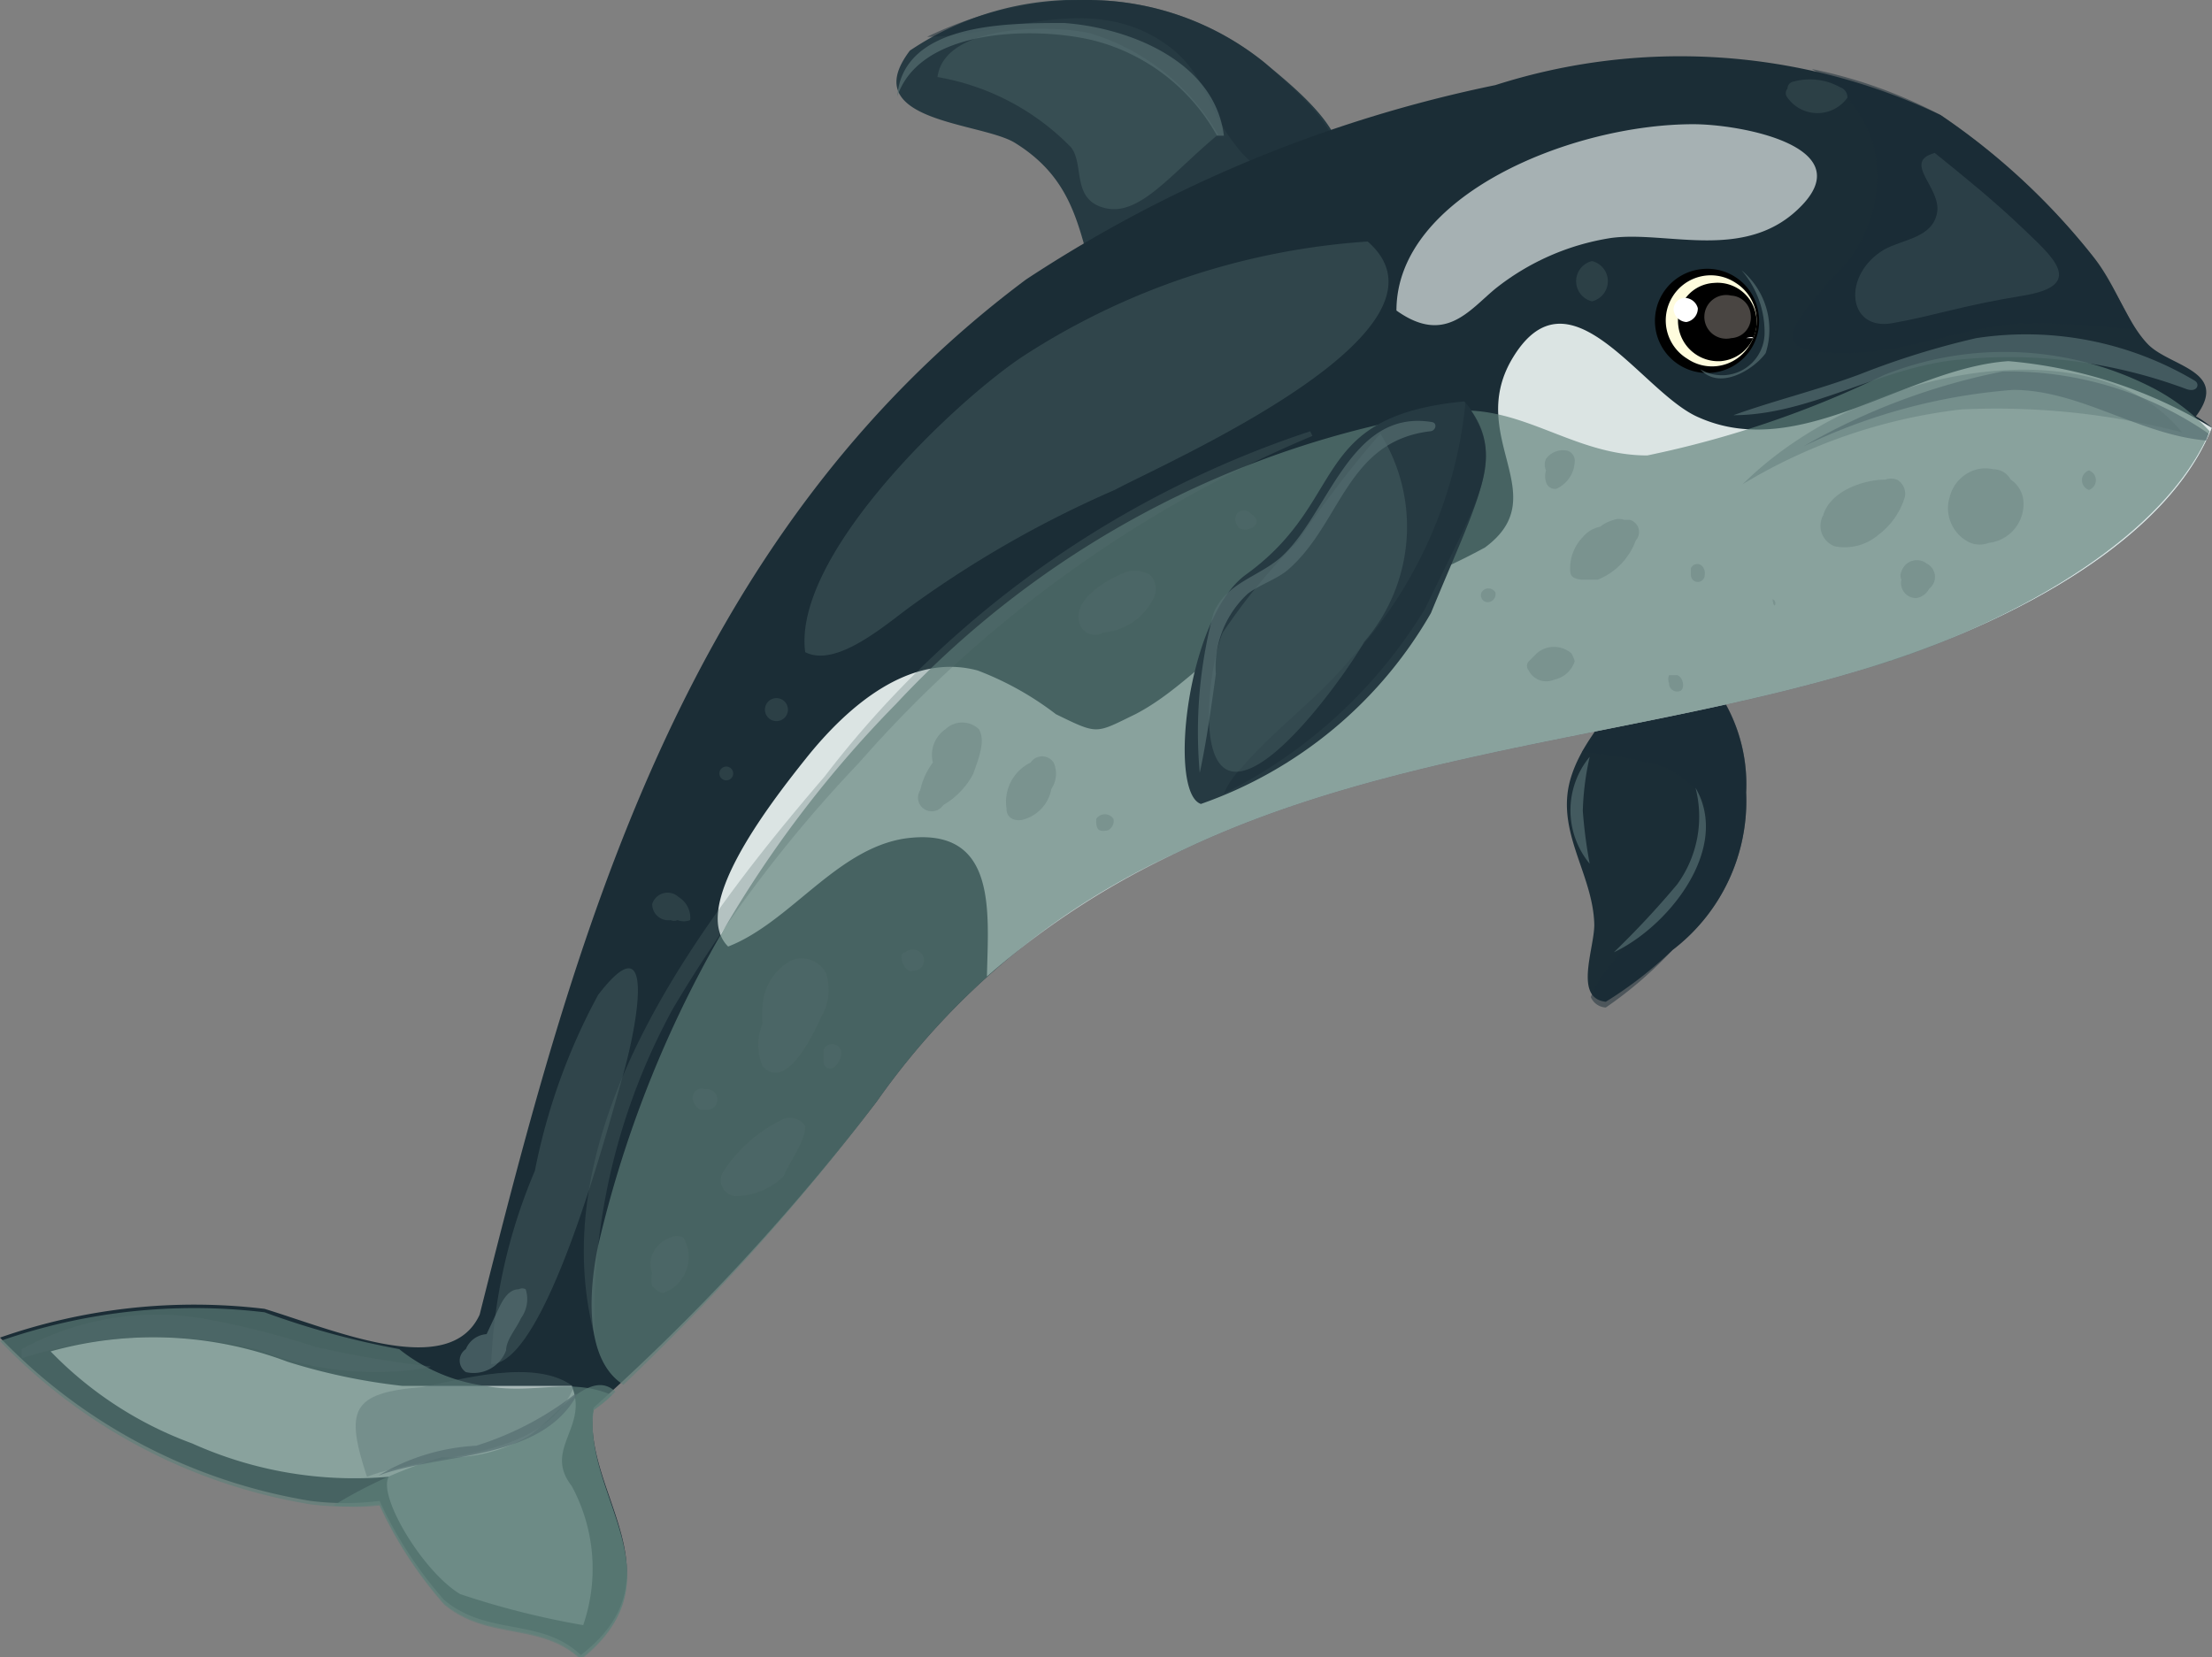 <svg xmlns="http://www.w3.org/2000/svg" viewBox="0 0 19.23 14.41"><rect x="0" y="0" width="19.23" height="14.41" fill="#808080" stroke="none"/><defs><style>.cls-1{isolation:isolate;}.cls-2,.cls-3{fill:#1b2d36;}.cls-3{opacity:0.5;}.cls-3,.cls-6{mix-blend-mode:multiply;}.cls-4{fill:#263a42;}.cls-5,.cls-7{fill:#dbe4e3;}.cls-6{fill:#5e807a;opacity:0.66;}.cls-7{opacity:0.72;}.cls-8{fill:#fffcdd;}.cls-9{fill:#99918a;opacity:0.48;}.cls-10{fill:#fff;}.cls-11,.cls-12,.cls-14,.cls-15{fill:#566f71;}.cls-11{opacity:0.37;}.cls-11,.cls-12,.cls-13,.cls-15{mix-blend-mode:screen;}.cls-12{opacity:0.69;}.cls-13,.cls-15{opacity:0.29;}</style></defs><g class="cls-1"><g id="Layer_2" data-name="Layer 2"><g id="icons_animals"><path class="cls-2" d="M14.27,5.48c0,.54-.46.8-.61,1.27s.19.84.2,1.29c0,.21-.18.64.1.67a3.48,3.48,0,0,0,.58-.45,1.63,1.63,0,0,0,.64-1.37A1.44,1.44,0,0,0,14.27,5.48Z"/><path class="cls-3" d="M14.54,8.26a1.63,1.63,0,0,0,.64-1.37,1.43,1.43,0,0,0-.78-1.35l-.15,0a3.13,3.13,0,0,1-.5,1,3.84,3.84,0,0,1,.72.13c1.08.57-.43,1.4-.64,2a.15.15,0,0,0,.13.09A3.48,3.48,0,0,0,14.54,8.26Z"/><path class="cls-4" d="M9.56,2.59c-.18-.51-.17-1-.74-1.35-.3-.18-1.38-.18-.91-.8A2.6,2.6,0,0,1,9.45,0,2.45,2.45,0,0,1,11,.55c.19.16.65.52.65.81C11.64,2,9.63,2.29,9.56,2.59Z"/><path class="cls-3" d="M11,.55A2.45,2.45,0,0,0,9.45,0,3.19,3.19,0,0,0,8.06.32c.66,0,1.41-.4,2.07.06.36.25.36.57.61.88a.85.85,0,0,0,.72.35h.07a.33.33,0,0,0,.1-.24C11.63,1.07,11.17.71,11,.55Z"/><path class="cls-2" d="M19.09,3.62c.3-.4-.23-.43-.42-.63s-.28-.53-.49-.78A5.92,5.92,0,0,0,16.87,1,5.27,5.27,0,0,0,13,.74,11.7,11.7,0,0,0,8.92,2.43c-3,2.24-3.93,5.74-4.75,9-.26.57-1.25.14-1.87-.05a5.12,5.12,0,0,0-2.3.25,4.82,4.82,0,0,0,2.7,1.42,2.39,2.39,0,0,0,.6,0,3.54,3.54,0,0,0,.56.86c.38.32.84.15,1.19.48.89-.69,0-1.43.11-2.15A19.23,19.23,0,0,0,7.62,9.58,6.45,6.45,0,0,1,10.26,7.4c1.83-.88,4-1,5.9-1.57,1-.29,2.63-1,3.07-2.11A.71.71,0,0,0,19.09,3.62Z"/><path class="cls-5" d="M10.26,7.4c1.83-.88,4-1,5.9-1.57,1-.29,2.63-1,3.07-2.11a4.07,4.07,0,0,0-1.77-.58c-.88.06-1.81.88-2.69.49-.5-.21-1.13-1.36-1.63-.5-.39.68.38,1.18-.23,1.63a5.58,5.58,0,0,1-.75.34,1,1,0,0,1-.73.23c-.68,0-1,.59-1.56.88-.35.17-.32.18-.69,0a2.68,2.68,0,0,0-.68-.38c-.59-.16-1.13.31-1.49.76S6,7.9,6.33,8.23c.54-.21.94-.85,1.54-.94.81-.11.72.65.71,1.2A6.91,6.91,0,0,1,10.26,7.4Z"/><path class="cls-5" d="M3.38,12.84a3.43,3.43,0,0,1-1.71-.29,3.28,3.28,0,0,1-1.23-.8,3.31,3.31,0,0,1,2.06.09,5.23,5.23,0,0,0,1,.21c.42,0,1.08,0,1.47,0,.15.36-.25.55,0,.87a1.51,1.51,0,0,1,.1,1.21A7.18,7.18,0,0,1,4,13.86C3.67,13.66,3.28,13,3.38,12.84Z"/><path class="cls-6" d="M19.21,3.75a1.81,1.81,0,0,0-.52-.39,2.82,2.82,0,0,0-2.31-.1,8.79,8.79,0,0,1-2.06.7c-.66,0-1.11-.47-1.76-.38A8.32,8.32,0,0,0,7.79,6.12,9.93,9.93,0,0,0,5.2,10.83c-.09.43-.11,1,.22,1.21a20.65,20.65,0,0,0,2.2-2.46A6.45,6.45,0,0,1,10.26,7.4c1.83-.88,4-1,5.9-1.57C17.19,5.54,18.76,4.8,19.21,3.75Z"/><path class="cls-7" d="M12.14,2.7c0-1,1.52-1.62,2.58-1.62.41,0,1.43.19.95.7S14.49,2,14,2.07a2.14,2.14,0,0,0-1,.44C12.77,2.7,12.56,3,12.14,2.7Z"/><path class="cls-4" d="M12.73,3.49c-1.36.13-1,.85-1.89,1.5-.52.36-.69,1.9-.4,2a3.72,3.72,0,0,0,2-1.66C12.88,4.26,13.1,3.94,12.73,3.49Z"/><path d="M14.79,2.34a.45.45,0,0,1,.5.4.45.45,0,0,1-.4.5.45.45,0,1,1-.1-.9Z"/><path class="cls-8" d="M15.09,2.46a.39.39,0,0,1,.12.54.38.38,0,0,1-.54.12.39.39,0,0,1-.13-.54A.39.39,0,0,1,15.09,2.46Z"/><path d="M15.27,2.77a.34.34,0,0,1-.31.37.35.35,0,0,1-.37-.31.33.33,0,0,1,.31-.37A.34.34,0,0,1,15.27,2.77Z"/><path class="cls-9" d="M15.22,2.74a.18.18,0,0,1-.17.2.19.19,0,1,1,0-.37A.18.18,0,0,1,15.22,2.74Z"/><path class="cls-10" d="M14.76,2.68a.12.12,0,0,1-.1.12.12.12,0,0,1-.11-.1.1.1,0,0,1,.1-.11A.12.12,0,0,1,14.76,2.68Z"/><path class="cls-10" d="M15.24,2.94a0,0,0,1,1-.06,0s0,0,0,0S15.24,2.92,15.24,2.94Z"/><path class="cls-6" d="M5.16,12.26a1.42,1.42,0,0,0,.19-.16c-.23-.22-.55.26-.76.39a1.37,1.37,0,0,1-.75.18,3.86,3.86,0,0,0-.94.42,1.79,1.79,0,0,0,.4,0,3.54,3.54,0,0,0,.56.86c.38.32.84.15,1.19.48C5.94,13.72,5.06,13,5.16,12.26Z"/><path class="cls-6" d="M5.16,12.26a1,1,0,0,0,.16-.13c-.37-.16-.68,0-1.1-.08a1.52,1.52,0,0,1-.75-.32,7.18,7.18,0,0,1-1.17-.32,5.12,5.12,0,0,0-2.3.25,4.82,4.82,0,0,0,2.7,1.42,2.39,2.39,0,0,0,.6,0,3.54,3.54,0,0,0,.56.86c.38.32.84.15,1.19.48C5.94,13.72,5.06,13,5.16,12.26Z"/><path class="cls-3" d="M18.46,2.86h.1a6.11,6.11,0,0,0-.38-.65A5.92,5.92,0,0,0,16.87,1a4.17,4.17,0,0,0-1.12-.4,1.16,1.16,0,0,1,.53.64,1.19,1.19,0,0,1-.36,1.18c-.35.42-.59.66.13.65.53,0,1-.22,1.55-.26A7.62,7.62,0,0,1,18.46,2.86Z"/><path class="cls-3" d="M12.74,3.5a3.84,3.84,0,0,1-1,2.23c-.29.35-.66.61-.95.95a.71.71,0,0,0-.15.22,4.27,4.27,0,0,0,1.75-1.61C12.88,4.27,13.1,4,12.74,3.5Z"/><path class="cls-11" d="M4.27,11.86c.47,0,1-2,1.14-2.49S5.7,8,5.2,8.65a5.38,5.38,0,0,0-.55,1.53A4.79,4.79,0,0,0,4.27,11.86Z"/><path class="cls-11" d="M11.89,2.1a6.26,6.26,0,0,0-3,1c-.6.4-2,1.73-1.89,2.57.27.14.7-.24.92-.4A9.38,9.38,0,0,1,9.69,4.26C10.18,4,12.77,2.87,11.89,2.1Z"/><path class="cls-11" d="M3.19,12.84c.55-.21,1.52-.13,1.8-.78-.33-.26-1-.06-1.32,0C3.05,12.11,3,12.26,3.19,12.84Z"/><path class="cls-11" d="M15.15,4.21a4.72,4.72,0,0,1,1.9-.65,6.4,6.4,0,0,1,1.92.2C18.23,2.83,16.21,3.16,15.15,4.21Z"/><path class="cls-11" d="M10.59,1.17A1.94,1.94,0,0,0,9.48.29C9.13.21,8.21.21,8.15.67a2.12,2.12,0,0,1,1.16.61c.12.15,0,.46.3.53S10.18,1.51,10.59,1.17Z"/><path class="cls-11" d="M12,3.77a9.72,9.72,0,0,0-.72.94,5.24,5.24,0,0,0-.65.79c-.11.25-.25,1.22.12,1.21s1-.93,1.11-1.13A1.53,1.53,0,0,0,12,3.77Z"/><path class="cls-12" d="M15.14,2.35s0,0,0,0a.82.82,0,0,1,.2.56.37.37,0,0,1-.56.3s0,0,0,0c.17.19.47,0,.57-.14A.67.67,0,0,0,15.14,2.35Z"/><path class="cls-12" d="M19.2,3.77a3.06,3.06,0,0,0-1.79-.54,5.66,5.66,0,0,0-1.73.65h0a5.08,5.08,0,0,1,1.82-.49c.58,0,1.1.39,1.68.44A0,0,0,0,0,19.2,3.77Z"/><path class="cls-12" d="M12.45,3.67c-.72-.12-.9.81-1.32,1.18-.2.17-.47.22-.58.48a4,4,0,0,0-.12,1.39h0c.06-.28.1-.57.14-.86a.87.87,0,0,1,.28-.7c.11-.08.24-.12.34-.2.47-.4.51-1.12,1.24-1.21C12.48,3.75,12.5,3.68,12.45,3.67Z"/><path class="cls-12" d="M9.25.2c-.5,0-1.4,0-1.45.64h0C8,.24,9,.23,9.5.35a1.71,1.71,0,0,1,1.08.83s.07,0,.06,0C10.56.53,9.81.24,9.25.2Z"/><path class="cls-12" d="M14.74,6.85h0a1,1,0,0,1-.16.84,7.68,7.68,0,0,1-.55.59s0,.05,0,0C14.5,8.06,15.05,7.38,14.74,6.85Z"/><path class="cls-12" d="M13.76,7.05a2.42,2.42,0,0,1,.06-.47h0a.73.73,0,0,0,0,.93s0,0,0,0A4.2,4.2,0,0,1,13.76,7.05Z"/><path class="cls-12" d="M4.57,11.21a.06.06,0,0,0-.06,0c-.11,0-.16.14-.2.22l-.08.17v0a.21.21,0,0,0-.18.13l0,0a.12.12,0,0,0,0,.2.3.3,0,0,0,.35-.19h0c0-.09.09-.19.13-.28A.28.28,0,0,0,4.57,11.21Z"/><path class="cls-12" d="M5,12.12a2.72,2.72,0,0,1-.86.45,1.84,1.84,0,0,0-.85.26s0,0,0,0c.53-.2,1.42-.12,1.73-.71A0,0,0,0,0,5,12.12Z"/><path class="cls-12" d="M19.08,3.31a2.87,2.87,0,0,0-1.9-.37,7,7,0,0,0-1,.31c-.37.14-.75.23-1.11.36,0,0,0,0,0,0,.66,0,1.27-.41,1.93-.48a4.4,4.4,0,0,1,2,.25C19.1,3.42,19.13,3.34,19.08,3.31Z"/><g class="cls-13"><path class="cls-14" d="M16.82,1.33c.26.21.52.42.77.66s.55.49,0,.58-.75.17-1.14.24-.44-.42-.07-.64c.16-.09.42-.1.46-.32S16.53,1.41,16.82,1.33Z"/></g><path class="cls-15" d="M13.84,2.27a.18.18,0,0,0,0,.35A.18.18,0,0,0,13.84,2.27Z"/><path class="cls-15" d="M16,.76a.54.54,0,0,0-.41-.05.06.06,0,0,0-.05.06l0,0a.06.06,0,0,0,0,.08.32.32,0,0,0,.52,0A.09.09,0,0,0,16,.76Z"/><path class="cls-15" d="M14.17,4.52h-.05a.13.13,0,0,0-.09,0,.34.34,0,0,0-.12.06.26.26,0,0,0-.15.09.39.39,0,0,0-.11.27c0,.05,0,.09.1.1h0l.14,0h0a.58.58,0,0,0,.33-.34A.11.11,0,0,0,14.17,4.52Z"/><path class="cls-15" d="M14.81,4.94a.06.06,0,0,0-.11,0V5a.06.06,0,0,0,.12,0A.09.09,0,0,0,14.81,4.94Z"/><path class="cls-15" d="M16.49,4.17a.15.15,0,0,0-.1,0c-.19,0-.48.1-.54.31v0a.19.19,0,0,0,.1.27.45.45,0,0,0,.38-.1.64.64,0,0,0,.23-.33A.14.14,0,0,0,16.49,4.17Z"/><path class="cls-15" d="M15.41,5.21h0s0,0,0,0a.05.05,0,0,0,0,0C15.42,5.32,15.46,5.23,15.41,5.21Z"/><path class="cls-15" d="M17.59,4.35a.25.25,0,0,0-.11-.18.17.17,0,0,0-.15-.09.32.32,0,0,0-.14,0,.33.33,0,0,0-.24.24.33.33,0,0,0,.18.4.22.22,0,0,0,.16,0A.34.34,0,0,0,17.59,4.35Z"/><path class="cls-15" d="M16.75,4.9a.14.14,0,0,0-.22.07.08.08,0,0,0,0,.07l0,0a.13.13,0,0,0,.13.16.15.15,0,0,0,.11-.08l0,0,0,0s0-.06,0,0A.13.13,0,0,0,16.75,4.9Z"/><path class="cls-15" d="M18.16,4.09a.09.09,0,0,0,0,.17A.09.09,0,0,0,18.16,4.09Z"/><path class="cls-15" d="M13.66,5.68a.23.23,0,0,0-.3,0l-.07.07v0a0,0,0,0,0,0,0,.06.06,0,0,0,0,.08.17.17,0,0,0,.22.08h0a.24.24,0,0,0,.18-.16S13.68,5.71,13.66,5.68Z"/><path class="cls-15" d="M14.58,5.87a0,0,0,0,0-.07,0,.09.09,0,0,0,0,.07.07.07,0,0,0,.09.07C14.65,6,14.64,5.89,14.58,5.87Z"/><path class="cls-15" d="M13,5.15a.07.07,0,0,0-.12,0h0a.06.06,0,0,0,.08.08h0A.07.07,0,0,0,13,5.15Z"/><path class="cls-15" d="M9.16,6.63a.12.12,0,0,0-.2,0,.38.38,0,0,0-.21.4c0,.07.05.11.13.1a.34.34,0,0,0,.26-.27A.24.24,0,0,0,9.16,6.63Z"/><path class="cls-15" d="M9.68,7.12a.09.09,0,0,0-.15,0h0c0,.07,0,.12.1.1h0A.09.09,0,0,0,9.68,7.12Z"/><path class="cls-15" d="M13.63,3.92a.18.18,0,0,0-.19.07.12.12,0,0,0,0,.1.17.17,0,0,0,0,.1.08.08,0,0,0,.09.06A.27.27,0,0,0,13.69,4,.09.09,0,0,0,13.63,3.92Z"/><path class="cls-15" d="M10,5a.26.26,0,0,0-.27,0c-.14.06-.39.22-.35.4a.14.14,0,0,0,.21.1h0a.54.54,0,0,0,.44-.3A.18.18,0,0,0,10,5Z"/><path class="cls-15" d="M10.88,4.47l0,0c-.07-.08-.2,0-.11.12l0,0C10.85,4.64,11,4.55,10.88,4.47Z"/><path class="cls-15" d="M8.51,6.34a.21.21,0,0,0-.29,0,.27.27,0,0,0-.11.29A.62.62,0,0,0,8,6.87.11.11,0,0,0,8.2,7a.68.68,0,0,0,.26-.27C8.51,6.59,8.57,6.44,8.51,6.34Z"/><path class="cls-15" d="M8,8.28a.1.1,0,0,0-.13,0h0c-.08,0,0,.2.07.16h0A.09.09,0,0,0,8,8.28Z"/><path class="cls-15" d="M7.18,8.46a.24.24,0,0,0-.3-.11.48.48,0,0,0-.25.39.75.75,0,0,0,0,.16.47.47,0,0,0,0,.37c.21.23.45-.3.51-.43A.46.46,0,0,0,7.18,8.46Z"/><path class="cls-15" d="M7.31,9.13a.08.08,0,0,0-.15,0l0,.05a0,0,0,0,0,0,.05h0c0,.07.09.09.13,0A.12.12,0,0,0,7.31,9.13Z"/><path class="cls-15" d="M7,9.79l0,0a.16.16,0,0,0-.19-.06,1.27,1.27,0,0,0-.53.47.14.14,0,0,0,.11.2.61.61,0,0,0,.42-.17C6.87,10.09,7,9.93,7,9.79Z"/><path class="cls-15" d="M6.13,9.47a.08.08,0,0,0-.1.11.13.13,0,0,0,.06.07l.07,0s0,0,0,0A.08.08,0,0,0,6.13,9.47Z"/><path class="cls-15" d="M5.94,10.76a.12.12,0,0,0-.11,0,.26.26,0,0,0-.16.15.22.22,0,0,0,0,.16.2.2,0,0,0,0,.11s.06.07.1.06A.33.33,0,0,0,5.94,10.76Z"/><path class="cls-15" d="M6.29,6.67a.06.06,0,0,0,0,.11A.06.06,0,1,0,6.29,6.67Z"/><path class="cls-15" d="M6.75,6.07a.1.1,0,0,0,0,.2A.1.1,0,0,0,6.75,6.07Z"/><path class="cls-15" d="M5.9,7.8a.14.14,0,0,0-.23.06A.14.14,0,0,0,5.83,8h0a.07.07,0,0,0,.06,0A.15.15,0,0,0,6,8v0A.21.21,0,0,0,5.9,7.8Z"/><path class="cls-15" d="M3.74,11.88a8.87,8.87,0,0,1-1-.17,7.23,7.23,0,0,0-1-.25,2.44,2.44,0,0,0-1.55.27s0,.1,0,.08a3.74,3.74,0,0,1,2.07-.07,2.75,2.75,0,0,0,1.47.15S3.75,11.88,3.74,11.88Z"/><path class="cls-15" d="M11.39,3.75a8.78,8.78,0,0,0-4.22,3c-1.09,1.27-2.47,3.08-2,4.87h0a5.56,5.56,0,0,1,.68-2.85A11.91,11.91,0,0,1,7.47,6.63a10.79,10.79,0,0,1,3.94-2.84A0,0,0,0,0,11.39,3.75Z"/></g></g></g></svg>